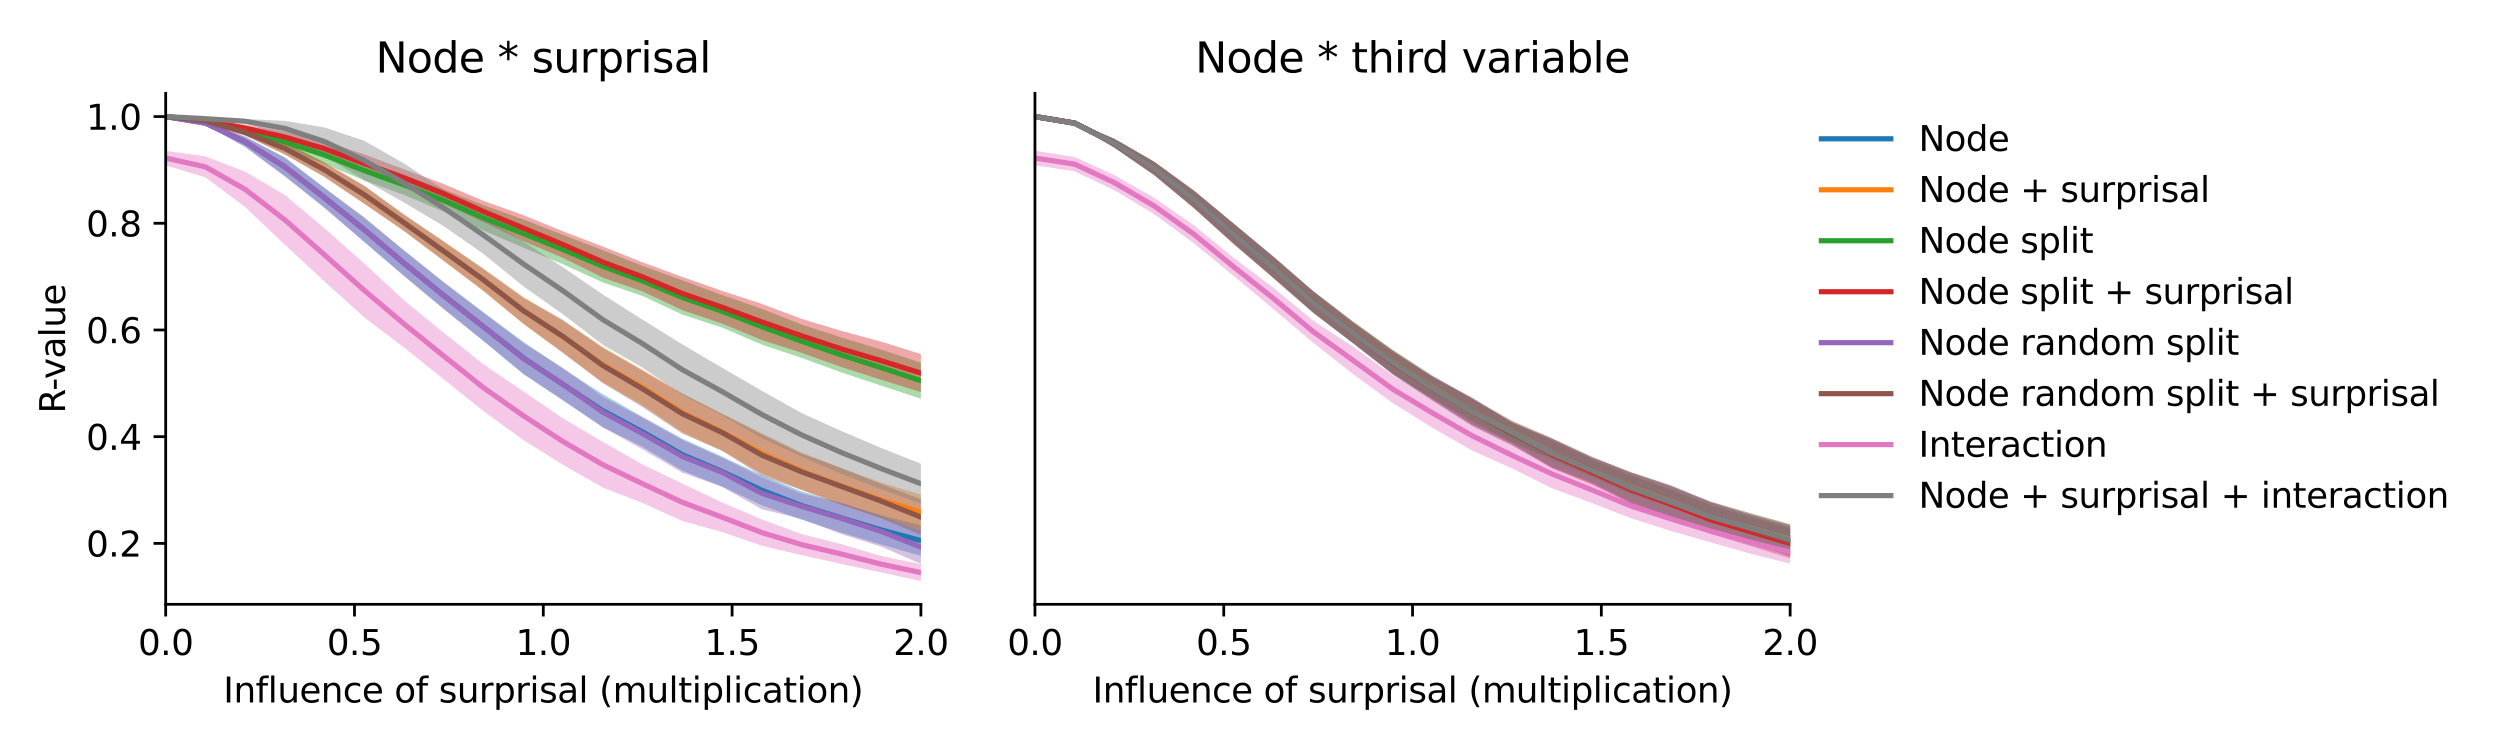 <?xml version="1.0" encoding="utf-8" standalone="no"?>
<!DOCTYPE svg PUBLIC "-//W3C//DTD SVG 1.1//EN"
  "http://www.w3.org/Graphics/SVG/1.1/DTD/svg11.dtd">
<svg xmlns:xlink="http://www.w3.org/1999/xlink" width="720pt" height="216pt" viewBox="0 0 720 216" xmlns="http://www.w3.org/2000/svg" version="1.1">
 <defs>
  <style type="text/css">*{stroke-linejoin: round; stroke-linecap: butt}</style>
 </defs>
 <g id="figure_1">
  <g id="patch_1">
   <path d="M 0 216 
L 720 216 
L 720 0 
L 0 0 
z
" style="fill: #ffffff"/>
  </g>
  <g id="axes_1">
   <g id="patch_2">
    <path d="M 47.72 174.04 
L 265.215 174.04 
L 265.215 26.88 
L 47.72 26.88 
z
" style="fill: #ffffff"/>
   </g>
   <g id="PolyCollection_1">
    <path d="M 47.72 33.569 
L 47.72 33.569 
L 59.167 35.973 
L 70.614 42.306 
L 82.061 50.768 
L 93.508 59.787 
L 104.956 69.673 
L 116.403 79.475 
L 127.85 88.984 
L 139.297 98.299 
L 150.744 107.741 
L 162.191 115.282 
L 173.638 123.049 
L 185.085 128.735 
L 196.532 135.558 
L 207.979 140.125 
L 219.427 145.538 
L 230.874 149.673 
L 242.321 153.393 
L 253.768 156.834 
L 265.215 160.08 
L 265.215 151.313 
L 265.215 151.313 
L 253.768 148.404 
L 242.321 144.952 
L 230.874 141.543 
L 219.427 136.872 
L 207.979 131.525 
L 196.532 126.352 
L 185.085 120.086 
L 173.638 113.573 
L 162.191 106.224 
L 150.744 98.469 
L 139.297 89.985 
L 127.85 81.304 
L 116.403 72.207 
L 104.956 62.711 
L 93.508 54.158 
L 82.061 45.392 
L 70.614 39.387 
L 59.167 34.942 
L 47.72 33.569 
z
" clip-path="url(#pf6e1317366)" style="fill: #1f77b4; fill-opacity: 0.4"/>
   </g>
   <g id="PolyCollection_2">
    <path d="M 47.72 33.569 
L 47.72 33.569 
L 59.167 35.206 
L 70.614 39.058 
L 82.061 44.479 
L 93.508 50.934 
L 104.956 58.682 
L 116.403 66.548 
L 127.85 75.067 
L 139.297 83.929 
L 150.744 93.316 
L 162.191 101.579 
L 173.638 110.209 
L 185.085 116.726 
L 196.532 124.463 
L 207.979 129.788 
L 219.427 136.384 
L 230.874 141.051 
L 242.321 145.162 
L 253.768 148.916 
L 265.215 152.601 
L 265.215 142.465 
L 265.215 142.465 
L 253.768 138.992 
L 242.321 134.789 
L 230.874 130.299 
L 219.427 124.751 
L 207.979 119.066 
L 196.532 113.264 
L 185.085 106.495 
L 173.638 99.906 
L 162.191 92.436 
L 150.744 85.521 
L 139.297 77.395 
L 127.85 69.617 
L 116.403 61.838 
L 104.956 53.554 
L 93.508 46.817 
L 82.061 40.993 
L 70.614 37.169 
L 59.167 34.49 
L 47.72 33.569 
z
" clip-path="url(#pf6e1317366)" style="fill: #ff7f0e; fill-opacity: 0.4"/>
   </g>
   <g id="PolyCollection_3">
    <path d="M 47.72 33.569 
L 47.72 33.569 
L 59.167 35.448 
L 70.614 38.877 
L 82.061 42.818 
L 93.508 47.197 
L 104.956 52.004 
L 116.403 56.145 
L 127.85 61.01 
L 139.297 66.423 
L 150.744 71.343 
L 162.191 76.126 
L 173.638 81.354 
L 185.085 85.256 
L 196.532 90.616 
L 207.979 94.347 
L 219.427 99.257 
L 230.874 103.081 
L 242.321 107.268 
L 253.768 111.064 
L 265.215 114.834 
L 265.215 104.446 
L 265.215 104.446 
L 253.768 100.676 
L 242.321 97.198 
L 230.874 93.478 
L 219.427 88.94 
L 207.979 84.961 
L 196.532 80.739 
L 185.085 76.607 
L 173.638 72.055 
L 162.191 67.662 
L 150.744 63.209 
L 139.297 59.108 
L 127.85 54.553 
L 116.403 50.367 
L 104.956 46.314 
L 93.508 42.182 
L 82.061 38.969 
L 70.614 36.574 
L 59.167 34.706 
L 47.72 33.569 
z
" clip-path="url(#pf6e1317366)" style="fill: #2ca02c; fill-opacity: 0.4"/>
   </g>
   <g id="PolyCollection_4">
    <path d="M 47.72 33.57 
L 47.72 33.57 
L 59.167 35.104 
L 70.614 37.856 
L 82.061 41.145 
L 93.508 45.024 
L 104.956 49.658 
L 116.403 53.683 
L 127.85 58.646 
L 139.297 64.013 
L 150.744 69.463 
L 162.191 74.287 
L 173.638 79.973 
L 185.085 83.948 
L 196.532 89.347 
L 207.979 93.204 
L 219.427 97.926 
L 230.874 101.619 
L 242.321 105.71 
L 253.768 109.379 
L 265.215 112.943 
L 265.215 101.962 
L 265.215 101.962 
L 253.768 98.397 
L 242.321 95.303 
L 230.874 91.844 
L 219.427 87.524 
L 207.979 83.787 
L 196.532 79.75 
L 185.085 75.573 
L 173.638 71.007 
L 162.191 66.643 
L 150.744 61.957 
L 139.297 57.883 
L 127.85 53.017 
L 116.403 48.798 
L 104.956 44.483 
L 93.508 40.642 
L 82.061 37.846 
L 70.614 35.933 
L 59.167 34.451 
L 47.72 33.57 
z
" clip-path="url(#pf6e1317366)" style="fill: #d62728; fill-opacity: 0.4"/>
   </g>
   <g id="PolyCollection_5">
    <path d="M 47.72 33.569 
L 47.72 33.569 
L 59.167 35.97 
L 70.614 42.304 
L 82.061 50.778 
L 93.508 59.965 
L 104.956 69.765 
L 116.403 79.532 
L 127.85 89.095 
L 139.297 98.172 
L 150.744 107.676 
L 162.191 115.376 
L 173.638 123.087 
L 185.085 129.419 
L 196.532 136.144 
L 207.979 140.231 
L 219.427 146.663 
L 230.874 149.469 
L 242.321 153.82 
L 253.768 157.427 
L 265.215 162.403 
L 265.215 152.758 
L 265.215 152.758 
L 253.768 148.673 
L 242.321 144.773 
L 230.874 142.208 
L 219.427 137.525 
L 207.979 131.835 
L 196.532 126.76 
L 185.085 120.373 
L 173.638 114.371 
L 162.191 105.972 
L 150.744 98.84 
L 139.297 90.13 
L 127.85 81.36 
L 116.403 72.119 
L 104.956 62.688 
L 93.508 54.202 
L 82.061 45.412 
L 70.614 39.384 
L 59.167 34.958 
L 47.72 33.569 
z
" clip-path="url(#pf6e1317366)" style="fill: #9467bd; fill-opacity: 0.4"/>
   </g>
   <g id="PolyCollection_6">
    <path d="M 47.72 33.57 
L 47.72 33.57 
L 59.167 35.21 
L 70.614 39.078 
L 82.061 44.507 
L 93.508 51.039 
L 104.956 58.71 
L 116.403 66.561 
L 127.85 75.243 
L 139.297 83.778 
L 150.744 93.226 
L 162.191 101.716 
L 173.638 110.353 
L 185.085 117.264 
L 196.532 124.878 
L 207.979 129.866 
L 219.427 137.049 
L 230.874 141.142 
L 242.321 145.392 
L 253.768 149.245 
L 265.215 154.106 
L 265.215 143.776 
L 265.215 143.776 
L 253.768 139.401 
L 242.321 134.812 
L 230.874 130.66 
L 219.427 125.117 
L 207.979 119.302 
L 196.532 113.479 
L 185.085 106.753 
L 173.638 100.219 
L 162.191 92.182 
L 150.744 85.785 
L 139.297 77.527 
L 127.85 69.571 
L 116.403 61.828 
L 104.956 53.531 
L 93.508 46.875 
L 82.061 41.017 
L 70.614 37.188 
L 59.167 34.489 
L 47.72 33.57 
z
" clip-path="url(#pf6e1317366)" style="fill: #8c564b; fill-opacity: 0.4"/>
   </g>
   <g id="PolyCollection_7">
    <path d="M 47.72 43.441 
L 47.72 47.605 
L 59.167 51.084 
L 70.614 59.637 
L 82.061 70.503 
L 93.508 81.106 
L 104.956 91.453 
L 116.403 100.138 
L 127.85 109.267 
L 139.297 118.441 
L 150.744 126.747 
L 162.191 133.883 
L 173.638 140.432 
L 185.085 144.87 
L 196.532 150.062 
L 207.979 153.221 
L 219.427 157.192 
L 230.874 159.882 
L 242.321 162.43 
L 253.768 164.836 
L 265.215 167.351 
L 265.215 162.488 
L 265.215 162.488 
L 253.768 160.134 
L 242.321 156.725 
L 230.874 153.835 
L 219.427 149.605 
L 207.979 144.712 
L 196.532 139.299 
L 185.085 133.79 
L 173.638 127.275 
L 162.191 120.529 
L 150.744 112.734 
L 139.297 104.97 
L 127.85 95.877 
L 116.403 86.539 
L 104.956 75.922 
L 93.508 65.81 
L 82.061 56.169 
L 70.614 49.46 
L 59.167 45.048 
L 47.72 43.441 
z
" clip-path="url(#pf6e1317366)" style="fill: #e377c2; fill-opacity: 0.4"/>
   </g>
   <g id="PolyCollection_8">
    <path d="M 47.72 33.569 
L 47.72 33.569 
L 59.167 34.247 
L 70.614 35.56 
L 82.061 39.155 
L 93.508 44.85 
L 104.956 51.927 
L 116.403 58.34 
L 127.85 65.179 
L 139.297 73.163 
L 150.744 82.481 
L 162.191 90.565 
L 173.638 99.318 
L 185.085 105.889 
L 196.532 113.803 
L 207.979 119.647 
L 219.427 126.216 
L 230.874 131.55 
L 242.321 136.52 
L 253.768 140.895 
L 265.215 145.049 
L 265.215 133.55 
L 265.215 133.55 
L 253.768 129.024 
L 242.321 124.147 
L 230.874 118.974 
L 219.427 112.562 
L 207.979 105.937 
L 196.532 99.191 
L 185.085 92.099 
L 173.638 84.851 
L 162.191 77.023 
L 150.744 69.565 
L 139.297 62.348 
L 127.85 54.649 
L 116.403 47.118 
L 104.956 40.568 
L 93.508 36.73 
L 82.061 34.813 
L 70.614 34.28 
L 59.167 34.127 
L 47.72 33.569 
z
" clip-path="url(#pf6e1317366)" style="fill: #7f7f7f; fill-opacity: 0.4"/>
   </g>
   <g id="matplotlib.axis_1">
    <g id="xtick_1">
     <g id="line2d_1">
      <defs>
       <path id="m2994126d33" d="M 0 0 
L 0 3.5 
" style="stroke: #000000; stroke-width: 0.8"/>
      </defs>
      <g>
       <use xlink:href="#m2994126d33" x="47.72" y="174.04" style="stroke: #000000; stroke-width: 0.8"/>
      </g>
     </g>
     <g id="text_1">
      <!-- 0.0 -->
      <g transform="translate(39.768 188.638)scale(0.1 -0.1)">
       <defs>
        <path id="DejaVuSans-30" d="M 2034 4250 
Q 1547 4250 1301 3770 
Q 1056 3291 1056 2328 
Q 1056 1369 1301 889 
Q 1547 409 2034 409 
Q 2525 409 2770 889 
Q 3016 1369 3016 2328 
Q 3016 3291 2770 3770 
Q 2525 4250 2034 4250 
z
M 2034 4750 
Q 2819 4750 3233 4129 
Q 3647 3509 3647 2328 
Q 3647 1150 3233 529 
Q 2819 -91 2034 -91 
Q 1250 -91 836 529 
Q 422 1150 422 2328 
Q 422 3509 836 4129 
Q 1250 4750 2034 4750 
z
" transform="scale(0.016)"/>
        <path id="DejaVuSans-2e" d="M 684 794 
L 1344 794 
L 1344 0 
L 684 0 
L 684 794 
z
" transform="scale(0.016)"/>
       </defs>
       <use xlink:href="#DejaVuSans-30"/>
       <use xlink:href="#DejaVuSans-2e" x="63.623"/>
       <use xlink:href="#DejaVuSans-30" x="95.41"/>
      </g>
     </g>
    </g>
    <g id="xtick_2">
     <g id="line2d_2">
      <g>
       <use xlink:href="#m2994126d33" x="102.094" y="174.04" style="stroke: #000000; stroke-width: 0.8"/>
      </g>
     </g>
     <g id="text_2">
      <!-- 0.5 -->
      <g transform="translate(94.142 188.638)scale(0.1 -0.1)">
       <defs>
        <path id="DejaVuSans-35" d="M 691 4666 
L 3169 4666 
L 3169 4134 
L 1269 4134 
L 1269 2991 
Q 1406 3038 1543 3061 
Q 1681 3084 1819 3084 
Q 2600 3084 3056 2656 
Q 3513 2228 3513 1497 
Q 3513 744 3044 326 
Q 2575 -91 1722 -91 
Q 1428 -91 1123 -41 
Q 819 9 494 109 
L 494 744 
Q 775 591 1075 516 
Q 1375 441 1709 441 
Q 2250 441 2565 725 
Q 2881 1009 2881 1497 
Q 2881 1984 2565 2268 
Q 2250 2553 1709 2553 
Q 1456 2553 1204 2497 
Q 953 2441 691 2322 
L 691 4666 
z
" transform="scale(0.016)"/>
       </defs>
       <use xlink:href="#DejaVuSans-30"/>
       <use xlink:href="#DejaVuSans-2e" x="63.623"/>
       <use xlink:href="#DejaVuSans-35" x="95.41"/>
      </g>
     </g>
    </g>
    <g id="xtick_3">
     <g id="line2d_3">
      <g>
       <use xlink:href="#m2994126d33" x="156.468" y="174.04" style="stroke: #000000; stroke-width: 0.8"/>
      </g>
     </g>
     <g id="text_3">
      <!-- 1.0 -->
      <g transform="translate(148.516 188.638)scale(0.1 -0.1)">
       <defs>
        <path id="DejaVuSans-31" d="M 794 531 
L 1825 531 
L 1825 4091 
L 703 3866 
L 703 4441 
L 1819 4666 
L 2450 4666 
L 2450 531 
L 3481 531 
L 3481 0 
L 794 0 
L 794 531 
z
" transform="scale(0.016)"/>
       </defs>
       <use xlink:href="#DejaVuSans-31"/>
       <use xlink:href="#DejaVuSans-2e" x="63.623"/>
       <use xlink:href="#DejaVuSans-30" x="95.41"/>
      </g>
     </g>
    </g>
    <g id="xtick_4">
     <g id="line2d_4">
      <g>
       <use xlink:href="#m2994126d33" x="210.841" y="174.04" style="stroke: #000000; stroke-width: 0.8"/>
      </g>
     </g>
     <g id="text_4">
      <!-- 1.5 -->
      <g transform="translate(202.89 188.638)scale(0.1 -0.1)">
       <use xlink:href="#DejaVuSans-31"/>
       <use xlink:href="#DejaVuSans-2e" x="63.623"/>
       <use xlink:href="#DejaVuSans-35" x="95.41"/>
      </g>
     </g>
    </g>
    <g id="xtick_5">
     <g id="line2d_5">
      <g>
       <use xlink:href="#m2994126d33" x="265.215" y="174.04" style="stroke: #000000; stroke-width: 0.8"/>
      </g>
     </g>
     <g id="text_5">
      <!-- 2.0 -->
      <g transform="translate(257.263 188.638)scale(0.1 -0.1)">
       <defs>
        <path id="DejaVuSans-32" d="M 1228 531 
L 3431 531 
L 3431 0 
L 469 0 
L 469 531 
Q 828 903 1448 1529 
Q 2069 2156 2228 2338 
Q 2531 2678 2651 2914 
Q 2772 3150 2772 3378 
Q 2772 3750 2511 3984 
Q 2250 4219 1831 4219 
Q 1534 4219 1204 4116 
Q 875 4013 500 3803 
L 500 4441 
Q 881 4594 1212 4672 
Q 1544 4750 1819 4750 
Q 2544 4750 2975 4387 
Q 3406 4025 3406 3419 
Q 3406 3131 3298 2873 
Q 3191 2616 2906 2266 
Q 2828 2175 2409 1742 
Q 1991 1309 1228 531 
z
" transform="scale(0.016)"/>
       </defs>
       <use xlink:href="#DejaVuSans-32"/>
       <use xlink:href="#DejaVuSans-2e" x="63.623"/>
       <use xlink:href="#DejaVuSans-30" x="95.41"/>
      </g>
     </g>
    </g>
    <g id="text_6">
     <!-- Influence of surprisal (multiplication) -->
     <g transform="translate(64.321 202.317)scale(0.1 -0.1)">
      <defs>
       <path id="DejaVuSans-49" d="M 628 4666 
L 1259 4666 
L 1259 0 
L 628 0 
L 628 4666 
z
" transform="scale(0.016)"/>
       <path id="DejaVuSans-6e" d="M 3513 2113 
L 3513 0 
L 2938 0 
L 2938 2094 
Q 2938 2591 2744 2837 
Q 2550 3084 2163 3084 
Q 1697 3084 1428 2787 
Q 1159 2491 1159 1978 
L 1159 0 
L 581 0 
L 581 3500 
L 1159 3500 
L 1159 2956 
Q 1366 3272 1645 3428 
Q 1925 3584 2291 3584 
Q 2894 3584 3203 3211 
Q 3513 2838 3513 2113 
z
" transform="scale(0.016)"/>
       <path id="DejaVuSans-66" d="M 2375 4863 
L 2375 4384 
L 1825 4384 
Q 1516 4384 1395 4259 
Q 1275 4134 1275 3809 
L 1275 3500 
L 2222 3500 
L 2222 3053 
L 1275 3053 
L 1275 0 
L 697 0 
L 697 3053 
L 147 3053 
L 147 3500 
L 697 3500 
L 697 3744 
Q 697 4328 969 4595 
Q 1241 4863 1831 4863 
L 2375 4863 
z
" transform="scale(0.016)"/>
       <path id="DejaVuSans-6c" d="M 603 4863 
L 1178 4863 
L 1178 0 
L 603 0 
L 603 4863 
z
" transform="scale(0.016)"/>
       <path id="DejaVuSans-75" d="M 544 1381 
L 544 3500 
L 1119 3500 
L 1119 1403 
Q 1119 906 1312 657 
Q 1506 409 1894 409 
Q 2359 409 2629 706 
Q 2900 1003 2900 1516 
L 2900 3500 
L 3475 3500 
L 3475 0 
L 2900 0 
L 2900 538 
Q 2691 219 2414 64 
Q 2138 -91 1772 -91 
Q 1169 -91 856 284 
Q 544 659 544 1381 
z
M 1991 3584 
L 1991 3584 
z
" transform="scale(0.016)"/>
       <path id="DejaVuSans-65" d="M 3597 1894 
L 3597 1613 
L 953 1613 
Q 991 1019 1311 708 
Q 1631 397 2203 397 
Q 2534 397 2845 478 
Q 3156 559 3463 722 
L 3463 178 
Q 3153 47 2828 -22 
Q 2503 -91 2169 -91 
Q 1331 -91 842 396 
Q 353 884 353 1716 
Q 353 2575 817 3079 
Q 1281 3584 2069 3584 
Q 2775 3584 3186 3129 
Q 3597 2675 3597 1894 
z
M 3022 2063 
Q 3016 2534 2758 2815 
Q 2500 3097 2075 3097 
Q 1594 3097 1305 2825 
Q 1016 2553 972 2059 
L 3022 2063 
z
" transform="scale(0.016)"/>
       <path id="DejaVuSans-63" d="M 3122 3366 
L 3122 2828 
Q 2878 2963 2633 3030 
Q 2388 3097 2138 3097 
Q 1578 3097 1268 2742 
Q 959 2388 959 1747 
Q 959 1106 1268 751 
Q 1578 397 2138 397 
Q 2388 397 2633 464 
Q 2878 531 3122 666 
L 3122 134 
Q 2881 22 2623 -34 
Q 2366 -91 2075 -91 
Q 1284 -91 818 406 
Q 353 903 353 1747 
Q 353 2603 823 3093 
Q 1294 3584 2113 3584 
Q 2378 3584 2631 3529 
Q 2884 3475 3122 3366 
z
" transform="scale(0.016)"/>
       <path id="DejaVuSans-20" transform="scale(0.016)"/>
       <path id="DejaVuSans-6f" d="M 1959 3097 
Q 1497 3097 1228 2736 
Q 959 2375 959 1747 
Q 959 1119 1226 758 
Q 1494 397 1959 397 
Q 2419 397 2687 759 
Q 2956 1122 2956 1747 
Q 2956 2369 2687 2733 
Q 2419 3097 1959 3097 
z
M 1959 3584 
Q 2709 3584 3137 3096 
Q 3566 2609 3566 1747 
Q 3566 888 3137 398 
Q 2709 -91 1959 -91 
Q 1206 -91 779 398 
Q 353 888 353 1747 
Q 353 2609 779 3096 
Q 1206 3584 1959 3584 
z
" transform="scale(0.016)"/>
       <path id="DejaVuSans-73" d="M 2834 3397 
L 2834 2853 
Q 2591 2978 2328 3040 
Q 2066 3103 1784 3103 
Q 1356 3103 1142 2972 
Q 928 2841 928 2578 
Q 928 2378 1081 2264 
Q 1234 2150 1697 2047 
L 1894 2003 
Q 2506 1872 2764 1633 
Q 3022 1394 3022 966 
Q 3022 478 2636 193 
Q 2250 -91 1575 -91 
Q 1294 -91 989 -36 
Q 684 19 347 128 
L 347 722 
Q 666 556 975 473 
Q 1284 391 1588 391 
Q 1994 391 2212 530 
Q 2431 669 2431 922 
Q 2431 1156 2273 1281 
Q 2116 1406 1581 1522 
L 1381 1569 
Q 847 1681 609 1914 
Q 372 2147 372 2553 
Q 372 3047 722 3315 
Q 1072 3584 1716 3584 
Q 2034 3584 2315 3537 
Q 2597 3491 2834 3397 
z
" transform="scale(0.016)"/>
       <path id="DejaVuSans-72" d="M 2631 2963 
Q 2534 3019 2420 3045 
Q 2306 3072 2169 3072 
Q 1681 3072 1420 2755 
Q 1159 2438 1159 1844 
L 1159 0 
L 581 0 
L 581 3500 
L 1159 3500 
L 1159 2956 
Q 1341 3275 1631 3429 
Q 1922 3584 2338 3584 
Q 2397 3584 2469 3576 
Q 2541 3569 2628 3553 
L 2631 2963 
z
" transform="scale(0.016)"/>
       <path id="DejaVuSans-70" d="M 1159 525 
L 1159 -1331 
L 581 -1331 
L 581 3500 
L 1159 3500 
L 1159 2969 
Q 1341 3281 1617 3432 
Q 1894 3584 2278 3584 
Q 2916 3584 3314 3078 
Q 3713 2572 3713 1747 
Q 3713 922 3314 415 
Q 2916 -91 2278 -91 
Q 1894 -91 1617 61 
Q 1341 213 1159 525 
z
M 3116 1747 
Q 3116 2381 2855 2742 
Q 2594 3103 2138 3103 
Q 1681 3103 1420 2742 
Q 1159 2381 1159 1747 
Q 1159 1113 1420 752 
Q 1681 391 2138 391 
Q 2594 391 2855 752 
Q 3116 1113 3116 1747 
z
" transform="scale(0.016)"/>
       <path id="DejaVuSans-69" d="M 603 3500 
L 1178 3500 
L 1178 0 
L 603 0 
L 603 3500 
z
M 603 4863 
L 1178 4863 
L 1178 4134 
L 603 4134 
L 603 4863 
z
" transform="scale(0.016)"/>
       <path id="DejaVuSans-61" d="M 2194 1759 
Q 1497 1759 1228 1600 
Q 959 1441 959 1056 
Q 959 750 1161 570 
Q 1363 391 1709 391 
Q 2188 391 2477 730 
Q 2766 1069 2766 1631 
L 2766 1759 
L 2194 1759 
z
M 3341 1997 
L 3341 0 
L 2766 0 
L 2766 531 
Q 2569 213 2275 61 
Q 1981 -91 1556 -91 
Q 1019 -91 701 211 
Q 384 513 384 1019 
Q 384 1609 779 1909 
Q 1175 2209 1959 2209 
L 2766 2209 
L 2766 2266 
Q 2766 2663 2505 2880 
Q 2244 3097 1772 3097 
Q 1472 3097 1187 3025 
Q 903 2953 641 2809 
L 641 3341 
Q 956 3463 1253 3523 
Q 1550 3584 1831 3584 
Q 2591 3584 2966 3190 
Q 3341 2797 3341 1997 
z
" transform="scale(0.016)"/>
       <path id="DejaVuSans-28" d="M 1984 4856 
Q 1566 4138 1362 3434 
Q 1159 2731 1159 2009 
Q 1159 1288 1364 580 
Q 1569 -128 1984 -844 
L 1484 -844 
Q 1016 -109 783 600 
Q 550 1309 550 2009 
Q 550 2706 781 3412 
Q 1013 4119 1484 4856 
L 1984 4856 
z
" transform="scale(0.016)"/>
       <path id="DejaVuSans-6d" d="M 3328 2828 
Q 3544 3216 3844 3400 
Q 4144 3584 4550 3584 
Q 5097 3584 5394 3201 
Q 5691 2819 5691 2113 
L 5691 0 
L 5113 0 
L 5113 2094 
Q 5113 2597 4934 2840 
Q 4756 3084 4391 3084 
Q 3944 3084 3684 2787 
Q 3425 2491 3425 1978 
L 3425 0 
L 2847 0 
L 2847 2094 
Q 2847 2600 2669 2842 
Q 2491 3084 2119 3084 
Q 1678 3084 1418 2786 
Q 1159 2488 1159 1978 
L 1159 0 
L 581 0 
L 581 3500 
L 1159 3500 
L 1159 2956 
Q 1356 3278 1631 3431 
Q 1906 3584 2284 3584 
Q 2666 3584 2933 3390 
Q 3200 3197 3328 2828 
z
" transform="scale(0.016)"/>
       <path id="DejaVuSans-74" d="M 1172 4494 
L 1172 3500 
L 2356 3500 
L 2356 3053 
L 1172 3053 
L 1172 1153 
Q 1172 725 1289 603 
Q 1406 481 1766 481 
L 2356 481 
L 2356 0 
L 1766 0 
Q 1100 0 847 248 
Q 594 497 594 1153 
L 594 3053 
L 172 3053 
L 172 3500 
L 594 3500 
L 594 4494 
L 1172 4494 
z
" transform="scale(0.016)"/>
       <path id="DejaVuSans-29" d="M 513 4856 
L 1013 4856 
Q 1481 4119 1714 3412 
Q 1947 2706 1947 2009 
Q 1947 1309 1714 600 
Q 1481 -109 1013 -844 
L 513 -844 
Q 928 -128 1133 580 
Q 1338 1288 1338 2009 
Q 1338 2731 1133 3434 
Q 928 4138 513 4856 
z
" transform="scale(0.016)"/>
      </defs>
      <use xlink:href="#DejaVuSans-49"/>
      <use xlink:href="#DejaVuSans-6e" x="29.492"/>
      <use xlink:href="#DejaVuSans-66" x="92.871"/>
      <use xlink:href="#DejaVuSans-6c" x="128.076"/>
      <use xlink:href="#DejaVuSans-75" x="155.859"/>
      <use xlink:href="#DejaVuSans-65" x="219.238"/>
      <use xlink:href="#DejaVuSans-6e" x="280.762"/>
      <use xlink:href="#DejaVuSans-63" x="344.141"/>
      <use xlink:href="#DejaVuSans-65" x="399.121"/>
      <use xlink:href="#DejaVuSans-20" x="460.645"/>
      <use xlink:href="#DejaVuSans-6f" x="492.432"/>
      <use xlink:href="#DejaVuSans-66" x="553.613"/>
      <use xlink:href="#DejaVuSans-20" x="588.818"/>
      <use xlink:href="#DejaVuSans-73" x="620.605"/>
      <use xlink:href="#DejaVuSans-75" x="672.705"/>
      <use xlink:href="#DejaVuSans-72" x="736.084"/>
      <use xlink:href="#DejaVuSans-70" x="777.197"/>
      <use xlink:href="#DejaVuSans-72" x="840.674"/>
      <use xlink:href="#DejaVuSans-69" x="881.787"/>
      <use xlink:href="#DejaVuSans-73" x="909.57"/>
      <use xlink:href="#DejaVuSans-61" x="961.67"/>
      <use xlink:href="#DejaVuSans-6c" x="1022.949"/>
      <use xlink:href="#DejaVuSans-20" x="1050.732"/>
      <use xlink:href="#DejaVuSans-28" x="1082.52"/>
      <use xlink:href="#DejaVuSans-6d" x="1121.533"/>
      <use xlink:href="#DejaVuSans-75" x="1218.945"/>
      <use xlink:href="#DejaVuSans-6c" x="1282.324"/>
      <use xlink:href="#DejaVuSans-74" x="1310.107"/>
      <use xlink:href="#DejaVuSans-69" x="1349.316"/>
      <use xlink:href="#DejaVuSans-70" x="1377.1"/>
      <use xlink:href="#DejaVuSans-6c" x="1440.576"/>
      <use xlink:href="#DejaVuSans-69" x="1468.359"/>
      <use xlink:href="#DejaVuSans-63" x="1496.143"/>
      <use xlink:href="#DejaVuSans-61" x="1551.123"/>
      <use xlink:href="#DejaVuSans-74" x="1612.402"/>
      <use xlink:href="#DejaVuSans-69" x="1651.611"/>
      <use xlink:href="#DejaVuSans-6f" x="1679.395"/>
      <use xlink:href="#DejaVuSans-6e" x="1740.576"/>
      <use xlink:href="#DejaVuSans-29" x="1803.955"/>
     </g>
    </g>
   </g>
   <g id="matplotlib.axis_2">
    <g id="ytick_1">
     <g id="line2d_6">
      <defs>
       <path id="mdac9085d10" d="M 0 0 
L -3.5 0 
" style="stroke: #000000; stroke-width: 0.8"/>
      </defs>
      <g>
       <use xlink:href="#mdac9085d10" x="47.72" y="156.494" style="stroke: #000000; stroke-width: 0.8"/>
      </g>
     </g>
     <g id="text_7">
      <!-- 0.2 -->
      <g transform="translate(24.817 160.294)scale(0.1 -0.1)">
       <use xlink:href="#DejaVuSans-30"/>
       <use xlink:href="#DejaVuSans-2e" x="63.623"/>
       <use xlink:href="#DejaVuSans-32" x="95.41"/>
      </g>
     </g>
    </g>
    <g id="ytick_2">
     <g id="line2d_7">
      <g>
       <use xlink:href="#mdac9085d10" x="47.72" y="125.763" style="stroke: #000000; stroke-width: 0.8"/>
      </g>
     </g>
     <g id="text_8">
      <!-- 0.4 -->
      <g transform="translate(24.817 129.562)scale(0.1 -0.1)">
       <defs>
        <path id="DejaVuSans-34" d="M 2419 4116 
L 825 1625 
L 2419 1625 
L 2419 4116 
z
M 2253 4666 
L 3047 4666 
L 3047 1625 
L 3713 1625 
L 3713 1100 
L 3047 1100 
L 3047 0 
L 2419 0 
L 2419 1100 
L 313 1100 
L 313 1709 
L 2253 4666 
z
" transform="scale(0.016)"/>
       </defs>
       <use xlink:href="#DejaVuSans-30"/>
       <use xlink:href="#DejaVuSans-2e" x="63.623"/>
       <use xlink:href="#DejaVuSans-34" x="95.41"/>
      </g>
     </g>
    </g>
    <g id="ytick_3">
     <g id="line2d_8">
      <g>
       <use xlink:href="#mdac9085d10" x="47.72" y="95.032" style="stroke: #000000; stroke-width: 0.8"/>
      </g>
     </g>
     <g id="text_9">
      <!-- 0.6 -->
      <g transform="translate(24.817 98.831)scale(0.1 -0.1)">
       <defs>
        <path id="DejaVuSans-36" d="M 2113 2584 
Q 1688 2584 1439 2293 
Q 1191 2003 1191 1497 
Q 1191 994 1439 701 
Q 1688 409 2113 409 
Q 2538 409 2786 701 
Q 3034 994 3034 1497 
Q 3034 2003 2786 2293 
Q 2538 2584 2113 2584 
z
M 3366 4563 
L 3366 3988 
Q 3128 4100 2886 4159 
Q 2644 4219 2406 4219 
Q 1781 4219 1451 3797 
Q 1122 3375 1075 2522 
Q 1259 2794 1537 2939 
Q 1816 3084 2150 3084 
Q 2853 3084 3261 2657 
Q 3669 2231 3669 1497 
Q 3669 778 3244 343 
Q 2819 -91 2113 -91 
Q 1303 -91 875 529 
Q 447 1150 447 2328 
Q 447 3434 972 4092 
Q 1497 4750 2381 4750 
Q 2619 4750 2861 4703 
Q 3103 4656 3366 4563 
z
" transform="scale(0.016)"/>
       </defs>
       <use xlink:href="#DejaVuSans-30"/>
       <use xlink:href="#DejaVuSans-2e" x="63.623"/>
       <use xlink:href="#DejaVuSans-36" x="95.41"/>
      </g>
     </g>
    </g>
    <g id="ytick_4">
     <g id="line2d_9">
      <g>
       <use xlink:href="#mdac9085d10" x="47.72" y="64.3" style="stroke: #000000; stroke-width: 0.8"/>
      </g>
     </g>
     <g id="text_10">
      <!-- 0.8 -->
      <g transform="translate(24.817 68.1)scale(0.1 -0.1)">
       <defs>
        <path id="DejaVuSans-38" d="M 2034 2216 
Q 1584 2216 1326 1975 
Q 1069 1734 1069 1313 
Q 1069 891 1326 650 
Q 1584 409 2034 409 
Q 2484 409 2743 651 
Q 3003 894 3003 1313 
Q 3003 1734 2745 1975 
Q 2488 2216 2034 2216 
z
M 1403 2484 
Q 997 2584 770 2862 
Q 544 3141 544 3541 
Q 544 4100 942 4425 
Q 1341 4750 2034 4750 
Q 2731 4750 3128 4425 
Q 3525 4100 3525 3541 
Q 3525 3141 3298 2862 
Q 3072 2584 2669 2484 
Q 3125 2378 3379 2068 
Q 3634 1759 3634 1313 
Q 3634 634 3220 271 
Q 2806 -91 2034 -91 
Q 1263 -91 848 271 
Q 434 634 434 1313 
Q 434 1759 690 2068 
Q 947 2378 1403 2484 
z
M 1172 3481 
Q 1172 3119 1398 2916 
Q 1625 2713 2034 2713 
Q 2441 2713 2670 2916 
Q 2900 3119 2900 3481 
Q 2900 3844 2670 4047 
Q 2441 4250 2034 4250 
Q 1625 4250 1398 4047 
Q 1172 3844 1172 3481 
z
" transform="scale(0.016)"/>
       </defs>
       <use xlink:href="#DejaVuSans-30"/>
       <use xlink:href="#DejaVuSans-2e" x="63.623"/>
       <use xlink:href="#DejaVuSans-38" x="95.41"/>
      </g>
     </g>
    </g>
    <g id="ytick_5">
     <g id="line2d_10">
      <g>
       <use xlink:href="#mdac9085d10" x="47.72" y="33.569" style="stroke: #000000; stroke-width: 0.8"/>
      </g>
     </g>
     <g id="text_11">
      <!-- 1.0 -->
      <g transform="translate(24.817 37.368)scale(0.1 -0.1)">
       <use xlink:href="#DejaVuSans-31"/>
       <use xlink:href="#DejaVuSans-2e" x="63.623"/>
       <use xlink:href="#DejaVuSans-30" x="95.41"/>
      </g>
     </g>
    </g>
    <g id="text_12">
     <!-- R-value -->
     <g transform="translate(18.737 119.065)rotate(-90)scale(0.1 -0.1)">
      <defs>
       <path id="DejaVuSans-52" d="M 2841 2188 
Q 3044 2119 3236 1894 
Q 3428 1669 3622 1275 
L 4263 0 
L 3584 0 
L 2988 1197 
Q 2756 1666 2539 1819 
Q 2322 1972 1947 1972 
L 1259 1972 
L 1259 0 
L 628 0 
L 628 4666 
L 2053 4666 
Q 2853 4666 3247 4331 
Q 3641 3997 3641 3322 
Q 3641 2881 3436 2590 
Q 3231 2300 2841 2188 
z
M 1259 4147 
L 1259 2491 
L 2053 2491 
Q 2509 2491 2742 2702 
Q 2975 2913 2975 3322 
Q 2975 3731 2742 3939 
Q 2509 4147 2053 4147 
L 1259 4147 
z
" transform="scale(0.016)"/>
       <path id="DejaVuSans-2d" d="M 313 2009 
L 1997 2009 
L 1997 1497 
L 313 1497 
L 313 2009 
z
" transform="scale(0.016)"/>
       <path id="DejaVuSans-76" d="M 191 3500 
L 800 3500 
L 1894 563 
L 2988 3500 
L 3597 3500 
L 2284 0 
L 1503 0 
L 191 3500 
z
" transform="scale(0.016)"/>
      </defs>
      <use xlink:href="#DejaVuSans-52"/>
      <use xlink:href="#DejaVuSans-2d" x="65.482"/>
      <use xlink:href="#DejaVuSans-76" x="98.941"/>
      <use xlink:href="#DejaVuSans-61" x="158.121"/>
      <use xlink:href="#DejaVuSans-6c" x="219.4"/>
      <use xlink:href="#DejaVuSans-75" x="247.184"/>
      <use xlink:href="#DejaVuSans-65" x="310.562"/>
     </g>
    </g>
   </g>
   <g id="line2d_11">
    <path d="M 47.72 33.569 
L 59.167 35.458 
L 70.614 40.846 
L 82.061 48.08 
L 93.508 56.972 
L 104.956 66.192 
L 116.403 75.841 
L 127.85 85.144 
L 139.297 94.142 
L 150.744 103.105 
L 162.191 110.753 
L 173.638 118.311 
L 185.085 124.411 
L 196.532 130.955 
L 207.979 135.825 
L 219.427 141.205 
L 230.874 145.608 
L 242.321 149.173 
L 253.768 152.619 
L 265.215 155.697 
" clip-path="url(#pf6e1317366)" style="fill: none; stroke: #1f77b4; stroke-width: 1.5; stroke-linecap: square"/>
   </g>
   <g id="line2d_12">
    <path d="M 47.72 33.569 
L 59.167 34.848 
L 70.614 38.114 
L 82.061 42.736 
L 93.508 48.876 
L 104.956 56.118 
L 116.403 64.193 
L 127.85 72.342 
L 139.297 80.662 
L 150.744 89.419 
L 162.191 97.007 
L 173.638 105.057 
L 185.085 111.61 
L 196.532 118.863 
L 207.979 124.427 
L 219.427 130.568 
L 230.874 135.675 
L 242.321 139.976 
L 253.768 143.954 
L 265.215 147.533 
" clip-path="url(#pf6e1317366)" style="fill: none; stroke: #ff7f0e; stroke-width: 1.5; stroke-linecap: square"/>
   </g>
   <g id="line2d_13">
    <path d="M 47.72 33.569 
L 59.167 35.077 
L 70.614 37.726 
L 82.061 40.894 
L 93.508 44.69 
L 104.956 49.159 
L 116.403 53.256 
L 127.85 57.782 
L 139.297 62.766 
L 150.744 67.276 
L 162.191 71.894 
L 173.638 76.705 
L 185.085 80.931 
L 196.532 85.678 
L 207.979 89.654 
L 219.427 94.098 
L 230.874 98.28 
L 242.321 102.233 
L 253.768 105.87 
L 265.215 109.64 
" clip-path="url(#pf6e1317366)" style="fill: none; stroke: #2ca02c; stroke-width: 1.5; stroke-linecap: square"/>
   </g>
   <g id="line2d_14">
    <path d="M 47.72 33.57 
L 59.167 34.777 
L 70.614 36.895 
L 82.061 39.495 
L 93.508 42.833 
L 104.956 47.07 
L 116.403 51.24 
L 127.85 55.831 
L 139.297 60.948 
L 150.744 65.71 
L 162.191 70.465 
L 173.638 75.49 
L 185.085 79.761 
L 196.532 84.548 
L 207.979 88.495 
L 219.427 92.725 
L 230.874 96.731 
L 242.321 100.506 
L 253.768 103.888 
L 265.215 107.452 
" clip-path="url(#pf6e1317366)" style="fill: none; stroke: #d62728; stroke-width: 1.5; stroke-linecap: square"/>
   </g>
   <g id="line2d_15">
    <path d="M 47.72 33.569 
L 59.167 35.464 
L 70.614 40.844 
L 82.061 48.095 
L 93.508 57.083 
L 104.956 66.226 
L 116.403 75.825 
L 127.85 85.227 
L 139.297 94.151 
L 150.744 103.258 
L 162.191 110.674 
L 173.638 118.729 
L 185.085 124.896 
L 196.532 131.452 
L 207.979 136.033 
L 219.427 142.094 
L 230.874 145.838 
L 242.321 149.296 
L 253.768 153.05 
L 265.215 157.58 
" clip-path="url(#pf6e1317366)" style="fill: none; stroke: #9467bd; stroke-width: 1.5; stroke-linecap: square"/>
   </g>
   <g id="line2d_16">
    <path d="M 47.72 33.57 
L 59.167 34.849 
L 70.614 38.133 
L 82.061 42.762 
L 93.508 48.957 
L 104.956 56.12 
L 116.403 64.194 
L 127.85 72.407 
L 139.297 80.652 
L 150.744 89.506 
L 162.191 96.949 
L 173.638 105.286 
L 185.085 112.009 
L 196.532 119.179 
L 207.979 124.584 
L 219.427 131.083 
L 230.874 135.901 
L 242.321 140.102 
L 253.768 144.323 
L 265.215 148.941 
" clip-path="url(#pf6e1317366)" style="fill: none; stroke: #8c564b; stroke-width: 1.5; stroke-linecap: square"/>
   </g>
   <g id="line2d_17">
    <path d="M 47.72 45.523 
L 59.167 48.066 
L 70.614 54.548 
L 82.061 63.336 
L 93.508 73.458 
L 104.956 83.688 
L 116.403 93.339 
L 127.85 102.572 
L 139.297 111.706 
L 150.744 119.741 
L 162.191 127.206 
L 173.638 133.854 
L 185.085 139.33 
L 196.532 144.68 
L 207.979 148.967 
L 219.427 153.399 
L 230.874 156.859 
L 242.321 159.577 
L 253.768 162.485 
L 265.215 164.919 
" clip-path="url(#pf6e1317366)" style="fill: none; stroke: #e377c2; stroke-width: 1.5; stroke-linecap: square"/>
   </g>
   <g id="line2d_18">
    <path d="M 47.72 33.569 
L 59.167 34.187 
L 70.614 34.92 
L 82.061 36.984 
L 93.508 40.79 
L 104.956 46.247 
L 116.403 52.729 
L 127.85 59.914 
L 139.297 67.756 
L 150.744 76.023 
L 162.191 83.794 
L 173.638 92.084 
L 185.085 98.994 
L 196.532 106.497 
L 207.979 112.792 
L 219.427 119.389 
L 230.874 125.262 
L 242.321 130.334 
L 253.768 134.959 
L 265.215 139.3 
" clip-path="url(#pf6e1317366)" style="fill: none; stroke: #7f7f7f; stroke-width: 1.5; stroke-linecap: square"/>
   </g>
   <g id="patch_3">
    <path d="M 47.72 174.04 
L 47.72 26.88 
" style="fill: none; stroke: #000000; stroke-width: 0.8; stroke-linejoin: miter; stroke-linecap: square"/>
   </g>
   <g id="patch_4">
    <path d="M 47.72 174.04 
L 265.215 174.04 
" style="fill: none; stroke: #000000; stroke-width: 0.8; stroke-linejoin: miter; stroke-linecap: square"/>
   </g>
   <g id="text_13">
    <!-- Node * surprisal -->
    <g transform="translate(108.186 20.88)scale(0.12 -0.12)">
     <defs>
      <path id="DejaVuSans-4e" d="M 628 4666 
L 1478 4666 
L 3547 763 
L 3547 4666 
L 4159 4666 
L 4159 0 
L 3309 0 
L 1241 3903 
L 1241 0 
L 628 0 
L 628 4666 
z
" transform="scale(0.016)"/>
      <path id="DejaVuSans-64" d="M 2906 2969 
L 2906 4863 
L 3481 4863 
L 3481 0 
L 2906 0 
L 2906 525 
Q 2725 213 2448 61 
Q 2172 -91 1784 -91 
Q 1150 -91 751 415 
Q 353 922 353 1747 
Q 353 2572 751 3078 
Q 1150 3584 1784 3584 
Q 2172 3584 2448 3432 
Q 2725 3281 2906 2969 
z
M 947 1747 
Q 947 1113 1208 752 
Q 1469 391 1925 391 
Q 2381 391 2643 752 
Q 2906 1113 2906 1747 
Q 2906 2381 2643 2742 
Q 2381 3103 1925 3103 
Q 1469 3103 1208 2742 
Q 947 2381 947 1747 
z
" transform="scale(0.016)"/>
      <path id="DejaVuSans-2a" d="M 3009 3897 
L 1888 3291 
L 3009 2681 
L 2828 2375 
L 1778 3009 
L 1778 1831 
L 1422 1831 
L 1422 3009 
L 372 2375 
L 191 2681 
L 1313 3291 
L 191 3897 
L 372 4206 
L 1422 3572 
L 1422 4750 
L 1778 4750 
L 1778 3572 
L 2828 4206 
L 3009 3897 
z
" transform="scale(0.016)"/>
     </defs>
     <use xlink:href="#DejaVuSans-4e"/>
     <use xlink:href="#DejaVuSans-6f" x="74.805"/>
     <use xlink:href="#DejaVuSans-64" x="135.986"/>
     <use xlink:href="#DejaVuSans-65" x="199.463"/>
     <use xlink:href="#DejaVuSans-20" x="260.986"/>
     <use xlink:href="#DejaVuSans-2a" x="292.773"/>
     <use xlink:href="#DejaVuSans-20" x="342.773"/>
     <use xlink:href="#DejaVuSans-73" x="374.561"/>
     <use xlink:href="#DejaVuSans-75" x="426.66"/>
     <use xlink:href="#DejaVuSans-72" x="490.039"/>
     <use xlink:href="#DejaVuSans-70" x="531.152"/>
     <use xlink:href="#DejaVuSans-72" x="594.629"/>
     <use xlink:href="#DejaVuSans-69" x="635.742"/>
     <use xlink:href="#DejaVuSans-73" x="663.525"/>
     <use xlink:href="#DejaVuSans-61" x="715.625"/>
     <use xlink:href="#DejaVuSans-6c" x="776.904"/>
    </g>
   </g>
  </g>
  <g id="axes_2">
   <g id="patch_5">
    <path d="M 298.065 174.04 
L 515.56 174.04 
L 515.56 26.88 
L 298.065 26.88 
z
" style="fill: #ffffff"/>
   </g>
   <g id="PolyCollection_9">
    <path d="M 298.065 33.569 
L 298.065 33.569 
L 309.512 35.784 
L 320.959 42.459 
L 332.406 50.352 
L 343.853 59.818 
L 355.301 70.126 
L 366.748 79.954 
L 378.195 89.974 
L 389.642 98.845 
L 401.089 107.685 
L 412.536 115.026 
L 423.983 122.34 
L 435.43 127.613 
L 446.877 134.572 
L 458.324 139.196 
L 469.772 144.565 
L 481.219 148.77 
L 492.666 152.693 
L 504.113 156.086 
L 515.56 159.08 
L 515.56 151.038 
L 515.56 151.038 
L 504.113 147.79 
L 492.666 144.46 
L 481.219 140.049 
L 469.772 136.122 
L 458.324 131.47 
L 446.877 126.138 
L 435.43 121.161 
L 423.983 114.675 
L 412.536 108.154 
L 401.089 100.737 
L 389.642 92.553 
L 378.195 83.805 
L 366.748 73.882 
L 355.301 64.394 
L 343.853 54.874 
L 332.406 46.564 
L 320.959 40.021 
L 309.512 35.145 
L 298.065 33.569 
z
" clip-path="url(#pd03ef55b55)" style="fill: #1f77b4; fill-opacity: 0.4"/>
   </g>
   <g id="PolyCollection_10">
    <path d="M 298.065 33.569 
L 298.065 33.569 
L 309.512 35.786 
L 320.959 42.458 
L 332.406 50.351 
L 343.853 59.799 
L 355.301 70.11 
L 366.748 79.859 
L 378.195 89.878 
L 389.642 98.67 
L 401.089 107.512 
L 412.536 114.865 
L 423.983 122.144 
L 435.43 127.592 
L 446.877 134.474 
L 458.324 139.036 
L 469.772 144.455 
L 481.219 148.726 
L 492.666 152.811 
L 504.113 156.17 
L 515.56 159.372 
L 515.56 151.009 
L 515.56 151.009 
L 504.113 147.852 
L 492.666 144.559 
L 481.219 140.129 
L 469.772 136.201 
L 458.324 131.584 
L 446.877 126.217 
L 435.43 121.236 
L 423.983 114.831 
L 412.536 108.243 
L 401.089 100.849 
L 389.642 92.672 
L 378.195 83.899 
L 366.748 73.983 
L 355.301 64.474 
L 343.853 54.922 
L 332.406 46.599 
L 320.959 40.028 
L 309.512 35.154 
L 298.065 33.569 
z
" clip-path="url(#pd03ef55b55)" style="fill: #ff7f0e; fill-opacity: 0.4"/>
   </g>
   <g id="PolyCollection_11">
    <path d="M 298.065 33.569 
L 298.065 33.569 
L 309.512 35.8 
L 320.959 42.505 
L 332.406 50.393 
L 343.853 59.871 
L 355.301 70.161 
L 366.748 80.022 
L 378.195 89.989 
L 389.642 98.791 
L 401.089 107.544 
L 412.536 114.903 
L 423.983 122.034 
L 435.43 127.505 
L 446.877 134.495 
L 458.324 139.157 
L 469.772 144.716 
L 481.219 149.083 
L 492.666 153.328 
L 504.113 156.732 
L 515.56 160.184 
L 515.56 151.931 
L 515.56 151.931 
L 504.113 148.701 
L 492.666 145.34 
L 481.219 140.957 
L 469.772 136.842 
L 458.324 132.157 
L 446.877 126.705 
L 435.43 121.602 
L 423.983 115.037 
L 412.536 108.515 
L 401.089 100.964 
L 389.642 92.671 
L 378.195 83.836 
L 366.748 73.886 
L 355.301 64.392 
L 343.853 54.91 
L 332.406 46.579 
L 320.959 39.994 
L 309.512 35.144 
L 298.065 33.569 
z
" clip-path="url(#pd03ef55b55)" style="fill: #2ca02c; fill-opacity: 0.4"/>
   </g>
   <g id="PolyCollection_12">
    <path d="M 298.065 33.57 
L 298.065 33.57 
L 309.512 35.801 
L 320.959 42.519 
L 332.406 50.389 
L 343.853 59.899 
L 355.301 70.209 
L 366.748 80.039 
L 378.195 89.961 
L 389.642 98.759 
L 401.089 107.586 
L 412.536 115.032 
L 423.983 122.242 
L 435.43 127.928 
L 446.877 134.906 
L 458.324 139.563 
L 469.772 145.17 
L 481.219 149.449 
L 492.666 153.763 
L 504.113 157.245 
L 515.56 160.815 
L 515.56 152.262 
L 515.56 152.262 
L 504.113 149.025 
L 492.666 145.62 
L 481.219 141.059 
L 469.772 136.954 
L 458.324 132.247 
L 446.877 126.768 
L 435.43 121.639 
L 423.983 115.127 
L 412.536 108.613 
L 401.089 101.086 
L 389.642 92.806 
L 378.195 83.978 
L 366.748 74.04 
L 355.301 64.555 
L 343.853 54.985 
L 332.406 46.65 
L 320.959 40.022 
L 309.512 35.157 
L 298.065 33.57 
z
" clip-path="url(#pd03ef55b55)" style="fill: #d62728; fill-opacity: 0.4"/>
   </g>
   <g id="PolyCollection_13">
    <path d="M 298.065 33.569 
L 298.065 33.569 
L 309.512 35.776 
L 320.959 42.468 
L 332.406 50.338 
L 343.853 59.875 
L 355.301 70.055 
L 366.748 80.037 
L 378.195 90.021 
L 389.642 98.78 
L 401.089 107.912 
L 412.536 115.444 
L 423.983 122.754 
L 435.43 128.244 
L 446.877 134.685 
L 458.324 139.027 
L 469.772 145.061 
L 481.219 149.507 
L 492.666 152.817 
L 504.113 156.121 
L 515.56 160.043 
L 515.56 151.514 
L 515.56 151.514 
L 504.113 148.273 
L 492.666 144.513 
L 481.219 139.769 
L 469.772 136.053 
L 458.324 131.609 
L 446.877 126.279 
L 435.43 121.745 
L 423.983 114.478 
L 412.536 108.448 
L 401.089 101.45 
L 389.642 93.046 
L 378.195 83.921 
L 366.748 74.032 
L 355.301 64.41 
L 343.853 55.052 
L 332.406 46.689 
L 320.959 40.032 
L 309.512 35.148 
L 298.065 33.569 
z
" clip-path="url(#pd03ef55b55)" style="fill: #9467bd; fill-opacity: 0.4"/>
   </g>
   <g id="PolyCollection_14">
    <path d="M 298.065 33.57 
L 298.065 33.57 
L 309.512 35.777 
L 320.959 42.466 
L 332.406 50.338 
L 343.853 59.848 
L 355.301 70.031 
L 366.748 79.944 
L 378.195 89.934 
L 389.642 98.614 
L 401.089 107.732 
L 412.536 115.331 
L 423.983 122.547 
L 435.43 128.269 
L 446.877 134.579 
L 458.324 138.832 
L 469.772 145.056 
L 481.219 149.461 
L 492.666 152.91 
L 504.113 156.138 
L 515.56 160.281 
L 515.56 151.537 
L 515.56 151.537 
L 504.113 148.335 
L 492.666 144.647 
L 481.219 139.845 
L 469.772 136.018 
L 458.324 131.737 
L 446.877 126.367 
L 435.43 121.772 
L 423.983 114.64 
L 412.536 108.517 
L 401.089 101.566 
L 389.642 93.166 
L 378.195 84.032 
L 366.748 74.143 
L 355.301 64.489 
L 343.853 55.107 
L 332.406 46.721 
L 320.959 40.041 
L 309.512 35.158 
L 298.065 33.57 
z
" clip-path="url(#pd03ef55b55)" style="fill: #8c564b; fill-opacity: 0.4"/>
   </g>
   <g id="PolyCollection_15">
    <path d="M 298.065 43.441 
L 298.065 47.605 
L 309.512 49.336 
L 320.959 54.784 
L 332.406 61.675 
L 343.853 70.054 
L 355.301 79.472 
L 366.748 89.014 
L 378.195 98.695 
L 389.642 107.703 
L 401.089 116.05 
L 412.536 123.186 
L 423.983 129.768 
L 435.43 134.866 
L 446.877 140.603 
L 458.324 144.83 
L 469.772 149.26 
L 481.219 152.928 
L 492.666 156.187 
L 504.113 159.474 
L 515.56 162.324 
L 515.56 155.674 
L 515.56 155.674 
L 504.113 152.837 
L 492.666 149.698 
L 481.219 145.955 
L 469.772 142.26 
L 458.324 137.25 
L 446.877 132.307 
L 435.43 127.411 
L 423.983 121.24 
L 412.536 114.697 
L 401.089 108.081 
L 389.642 99.798 
L 378.195 92.341 
L 366.748 82.891 
L 355.301 74.261 
L 343.853 64.886 
L 332.406 56.969 
L 320.959 50.455 
L 309.512 45.218 
L 298.065 43.441 
z
" clip-path="url(#pd03ef55b55)" style="fill: #e377c2; fill-opacity: 0.4"/>
   </g>
   <g id="PolyCollection_16">
    <path d="M 298.065 33.569 
L 298.065 33.569 
L 309.512 35.792 
L 320.959 42.505 
L 332.406 50.429 
L 343.853 59.971 
L 355.301 70.391 
L 366.748 80.142 
L 378.195 90.17 
L 389.642 98.823 
L 401.089 107.631 
L 412.536 114.868 
L 423.983 121.881 
L 435.43 127.332 
L 446.877 134.114 
L 458.324 138.646 
L 469.772 144.269 
L 481.219 148.568 
L 492.666 152.798 
L 504.113 156.076 
L 515.56 159.644 
L 515.56 151.103 
L 515.56 151.103 
L 504.113 148.049 
L 492.666 144.873 
L 481.219 140.521 
L 469.772 136.596 
L 458.324 132.118 
L 446.877 126.838 
L 435.43 121.646 
L 423.983 115.331 
L 412.536 108.642 
L 401.089 101.095 
L 389.642 92.904 
L 378.195 84.044 
L 366.748 74.062 
L 355.301 64.479 
L 343.853 54.925 
L 332.406 46.625 
L 320.959 40.01 
L 309.512 35.165 
L 298.065 33.569 
z
" clip-path="url(#pd03ef55b55)" style="fill: #7f7f7f; fill-opacity: 0.4"/>
   </g>
   <g id="matplotlib.axis_3">
    <g id="xtick_6">
     <g id="line2d_19">
      <g>
       <use xlink:href="#m2994126d33" x="298.065" y="174.04" style="stroke: #000000; stroke-width: 0.8"/>
      </g>
     </g>
     <g id="text_14">
      <!-- 0.0 -->
      <g transform="translate(290.113 188.638)scale(0.1 -0.1)">
       <use xlink:href="#DejaVuSans-30"/>
       <use xlink:href="#DejaVuSans-2e" x="63.623"/>
       <use xlink:href="#DejaVuSans-30" x="95.41"/>
      </g>
     </g>
    </g>
    <g id="xtick_7">
     <g id="line2d_20">
      <g>
       <use xlink:href="#m2994126d33" x="352.439" y="174.04" style="stroke: #000000; stroke-width: 0.8"/>
      </g>
     </g>
     <g id="text_15">
      <!-- 0.5 -->
      <g transform="translate(344.487 188.638)scale(0.1 -0.1)">
       <use xlink:href="#DejaVuSans-30"/>
       <use xlink:href="#DejaVuSans-2e" x="63.623"/>
       <use xlink:href="#DejaVuSans-35" x="95.41"/>
      </g>
     </g>
    </g>
    <g id="xtick_8">
     <g id="line2d_21">
      <g>
       <use xlink:href="#m2994126d33" x="406.812" y="174.04" style="stroke: #000000; stroke-width: 0.8"/>
      </g>
     </g>
     <g id="text_16">
      <!-- 1.0 -->
      <g transform="translate(398.861 188.638)scale(0.1 -0.1)">
       <use xlink:href="#DejaVuSans-31"/>
       <use xlink:href="#DejaVuSans-2e" x="63.623"/>
       <use xlink:href="#DejaVuSans-30" x="95.41"/>
      </g>
     </g>
    </g>
    <g id="xtick_9">
     <g id="line2d_22">
      <g>
       <use xlink:href="#m2994126d33" x="461.186" y="174.04" style="stroke: #000000; stroke-width: 0.8"/>
      </g>
     </g>
     <g id="text_17">
      <!-- 1.5 -->
      <g transform="translate(453.235 188.638)scale(0.1 -0.1)">
       <use xlink:href="#DejaVuSans-31"/>
       <use xlink:href="#DejaVuSans-2e" x="63.623"/>
       <use xlink:href="#DejaVuSans-35" x="95.41"/>
      </g>
     </g>
    </g>
    <g id="xtick_10">
     <g id="line2d_23">
      <g>
       <use xlink:href="#m2994126d33" x="515.56" y="174.04" style="stroke: #000000; stroke-width: 0.8"/>
      </g>
     </g>
     <g id="text_18">
      <!-- 2.0 -->
      <g transform="translate(507.608 188.638)scale(0.1 -0.1)">
       <use xlink:href="#DejaVuSans-32"/>
       <use xlink:href="#DejaVuSans-2e" x="63.623"/>
       <use xlink:href="#DejaVuSans-30" x="95.41"/>
      </g>
     </g>
    </g>
    <g id="text_19">
     <!-- Influence of surprisal (multiplication) -->
     <g transform="translate(314.666 202.317)scale(0.1 -0.1)">
      <use xlink:href="#DejaVuSans-49"/>
      <use xlink:href="#DejaVuSans-6e" x="29.492"/>
      <use xlink:href="#DejaVuSans-66" x="92.871"/>
      <use xlink:href="#DejaVuSans-6c" x="128.076"/>
      <use xlink:href="#DejaVuSans-75" x="155.859"/>
      <use xlink:href="#DejaVuSans-65" x="219.238"/>
      <use xlink:href="#DejaVuSans-6e" x="280.762"/>
      <use xlink:href="#DejaVuSans-63" x="344.141"/>
      <use xlink:href="#DejaVuSans-65" x="399.121"/>
      <use xlink:href="#DejaVuSans-20" x="460.645"/>
      <use xlink:href="#DejaVuSans-6f" x="492.432"/>
      <use xlink:href="#DejaVuSans-66" x="553.613"/>
      <use xlink:href="#DejaVuSans-20" x="588.818"/>
      <use xlink:href="#DejaVuSans-73" x="620.605"/>
      <use xlink:href="#DejaVuSans-75" x="672.705"/>
      <use xlink:href="#DejaVuSans-72" x="736.084"/>
      <use xlink:href="#DejaVuSans-70" x="777.197"/>
      <use xlink:href="#DejaVuSans-72" x="840.674"/>
      <use xlink:href="#DejaVuSans-69" x="881.787"/>
      <use xlink:href="#DejaVuSans-73" x="909.57"/>
      <use xlink:href="#DejaVuSans-61" x="961.67"/>
      <use xlink:href="#DejaVuSans-6c" x="1022.949"/>
      <use xlink:href="#DejaVuSans-20" x="1050.732"/>
      <use xlink:href="#DejaVuSans-28" x="1082.52"/>
      <use xlink:href="#DejaVuSans-6d" x="1121.533"/>
      <use xlink:href="#DejaVuSans-75" x="1218.945"/>
      <use xlink:href="#DejaVuSans-6c" x="1282.324"/>
      <use xlink:href="#DejaVuSans-74" x="1310.107"/>
      <use xlink:href="#DejaVuSans-69" x="1349.316"/>
      <use xlink:href="#DejaVuSans-70" x="1377.1"/>
      <use xlink:href="#DejaVuSans-6c" x="1440.576"/>
      <use xlink:href="#DejaVuSans-69" x="1468.359"/>
      <use xlink:href="#DejaVuSans-63" x="1496.143"/>
      <use xlink:href="#DejaVuSans-61" x="1551.123"/>
      <use xlink:href="#DejaVuSans-74" x="1612.402"/>
      <use xlink:href="#DejaVuSans-69" x="1651.611"/>
      <use xlink:href="#DejaVuSans-6f" x="1679.395"/>
      <use xlink:href="#DejaVuSans-6e" x="1740.576"/>
      <use xlink:href="#DejaVuSans-29" x="1803.955"/>
     </g>
    </g>
   </g>
   <g id="line2d_24">
    <path d="M 298.065 33.569 
L 309.512 35.465 
L 320.959 41.24 
L 332.406 48.458 
L 343.853 57.346 
L 355.301 67.26 
L 366.748 76.918 
L 378.195 86.889 
L 389.642 95.699 
L 401.089 104.211 
L 412.536 111.59 
L 423.983 118.507 
L 435.43 124.387 
L 446.877 130.355 
L 458.324 135.333 
L 469.772 140.344 
L 481.219 144.41 
L 492.666 148.577 
L 504.113 151.938 
L 515.56 155.059 
" clip-path="url(#pd03ef55b55)" style="fill: none; stroke: #1f77b4; stroke-width: 1.5; stroke-linecap: square"/>
   </g>
   <g id="line2d_25">
    <path d="M 298.065 33.569 
L 309.512 35.47 
L 320.959 41.243 
L 332.406 48.475 
L 343.853 57.36 
L 355.301 67.292 
L 366.748 76.921 
L 378.195 86.889 
L 389.642 95.671 
L 401.089 104.18 
L 412.536 111.554 
L 423.983 118.487 
L 435.43 124.414 
L 446.877 130.345 
L 458.324 135.31 
L 469.772 140.328 
L 481.219 144.428 
L 492.666 148.685 
L 504.113 152.011 
L 515.56 155.19 
" clip-path="url(#pd03ef55b55)" style="fill: none; stroke: #ff7f0e; stroke-width: 1.5; stroke-linecap: square"/>
   </g>
   <g id="line2d_26">
    <path d="M 298.065 33.569 
L 309.512 35.472 
L 320.959 41.25 
L 332.406 48.486 
L 343.853 57.391 
L 355.301 67.277 
L 366.748 76.954 
L 378.195 86.912 
L 389.642 95.731 
L 401.089 104.254 
L 412.536 111.709 
L 423.983 118.535 
L 435.43 124.554 
L 446.877 130.6 
L 458.324 135.657 
L 469.772 140.779 
L 481.219 145.02 
L 492.666 149.334 
L 504.113 152.717 
L 515.56 156.057 
" clip-path="url(#pd03ef55b55)" style="fill: none; stroke: #2ca02c; stroke-width: 1.5; stroke-linecap: square"/>
   </g>
   <g id="line2d_27">
    <path d="M 298.065 33.57 
L 309.512 35.479 
L 320.959 41.271 
L 332.406 48.52 
L 343.853 57.442 
L 355.301 67.382 
L 366.748 77.039 
L 378.195 86.97 
L 389.642 95.782 
L 401.089 104.336 
L 412.536 111.822 
L 423.983 118.684 
L 435.43 124.784 
L 446.877 130.837 
L 458.324 135.905 
L 469.772 141.062 
L 481.219 145.254 
L 492.666 149.692 
L 504.113 153.135 
L 515.56 156.539 
" clip-path="url(#pd03ef55b55)" style="fill: none; stroke: #d62728; stroke-width: 1.5; stroke-linecap: square"/>
   </g>
   <g id="line2d_28">
    <path d="M 298.065 33.569 
L 309.512 35.462 
L 320.959 41.25 
L 332.406 48.514 
L 343.853 57.464 
L 355.301 67.232 
L 366.748 77.035 
L 378.195 86.971 
L 389.642 95.913 
L 401.089 104.681 
L 412.536 111.946 
L 423.983 118.616 
L 435.43 124.995 
L 446.877 130.482 
L 458.324 135.318 
L 469.772 140.557 
L 481.219 144.638 
L 492.666 148.665 
L 504.113 152.197 
L 515.56 155.779 
" clip-path="url(#pd03ef55b55)" style="fill: none; stroke: #9467bd; stroke-width: 1.5; stroke-linecap: square"/>
   </g>
   <g id="line2d_29">
    <path d="M 298.065 33.57 
L 309.512 35.468 
L 320.959 41.254 
L 332.406 48.529 
L 343.853 57.478 
L 355.301 67.26 
L 366.748 77.044 
L 378.195 86.983 
L 389.642 95.89 
L 401.089 104.649 
L 412.536 111.924 
L 423.983 118.594 
L 435.43 125.02 
L 446.877 130.473 
L 458.324 135.285 
L 469.772 140.537 
L 481.219 144.653 
L 492.666 148.778 
L 504.113 152.237 
L 515.56 155.909 
" clip-path="url(#pd03ef55b55)" style="fill: none; stroke: #8c564b; stroke-width: 1.5; stroke-linecap: square"/>
   </g>
   <g id="line2d_30">
    <path d="M 298.065 45.523 
L 309.512 47.277 
L 320.959 52.619 
L 332.406 59.322 
L 343.853 67.47 
L 355.301 76.866 
L 366.748 85.952 
L 378.195 95.518 
L 389.642 103.75 
L 401.089 112.066 
L 412.536 118.942 
L 423.983 125.504 
L 435.43 131.138 
L 446.877 136.455 
L 458.324 141.04 
L 469.772 145.76 
L 481.219 149.441 
L 492.666 152.942 
L 504.113 156.156 
L 515.56 158.999 
" clip-path="url(#pd03ef55b55)" style="fill: none; stroke: #e377c2; stroke-width: 1.5; stroke-linecap: square"/>
   </g>
   <g id="line2d_31">
    <path d="M 298.065 33.569 
L 309.512 35.478 
L 320.959 41.258 
L 332.406 48.527 
L 343.853 57.448 
L 355.301 67.435 
L 366.748 77.102 
L 378.195 87.107 
L 389.642 95.864 
L 401.089 104.363 
L 412.536 111.755 
L 423.983 118.606 
L 435.43 124.489 
L 446.877 130.476 
L 458.324 135.382 
L 469.772 140.433 
L 481.219 144.544 
L 492.666 148.836 
L 504.113 152.062 
L 515.56 155.374 
" clip-path="url(#pd03ef55b55)" style="fill: none; stroke: #7f7f7f; stroke-width: 1.5; stroke-linecap: square"/>
   </g>
   <g id="patch_6">
    <path d="M 298.065 174.04 
L 298.065 26.88 
" style="fill: none; stroke: #000000; stroke-width: 0.8; stroke-linejoin: miter; stroke-linecap: square"/>
   </g>
   <g id="patch_7">
    <path d="M 298.065 174.04 
L 515.56 174.04 
" style="fill: none; stroke: #000000; stroke-width: 0.8; stroke-linejoin: miter; stroke-linecap: square"/>
   </g>
   <g id="text_20">
    <!-- Node * third variable -->
    <g transform="translate(344.233 20.88)scale(0.12 -0.12)">
     <defs>
      <path id="DejaVuSans-68" d="M 3513 2113 
L 3513 0 
L 2938 0 
L 2938 2094 
Q 2938 2591 2744 2837 
Q 2550 3084 2163 3084 
Q 1697 3084 1428 2787 
Q 1159 2491 1159 1978 
L 1159 0 
L 581 0 
L 581 4863 
L 1159 4863 
L 1159 2956 
Q 1366 3272 1645 3428 
Q 1925 3584 2291 3584 
Q 2894 3584 3203 3211 
Q 3513 2838 3513 2113 
z
" transform="scale(0.016)"/>
      <path id="DejaVuSans-62" d="M 3116 1747 
Q 3116 2381 2855 2742 
Q 2594 3103 2138 3103 
Q 1681 3103 1420 2742 
Q 1159 2381 1159 1747 
Q 1159 1113 1420 752 
Q 1681 391 2138 391 
Q 2594 391 2855 752 
Q 3116 1113 3116 1747 
z
M 1159 2969 
Q 1341 3281 1617 3432 
Q 1894 3584 2278 3584 
Q 2916 3584 3314 3078 
Q 3713 2572 3713 1747 
Q 3713 922 3314 415 
Q 2916 -91 2278 -91 
Q 1894 -91 1617 61 
Q 1341 213 1159 525 
L 1159 0 
L 581 0 
L 581 4863 
L 1159 4863 
L 1159 2969 
z
" transform="scale(0.016)"/>
     </defs>
     <use xlink:href="#DejaVuSans-4e"/>
     <use xlink:href="#DejaVuSans-6f" x="74.805"/>
     <use xlink:href="#DejaVuSans-64" x="135.986"/>
     <use xlink:href="#DejaVuSans-65" x="199.463"/>
     <use xlink:href="#DejaVuSans-20" x="260.986"/>
     <use xlink:href="#DejaVuSans-2a" x="292.773"/>
     <use xlink:href="#DejaVuSans-20" x="342.773"/>
     <use xlink:href="#DejaVuSans-74" x="374.561"/>
     <use xlink:href="#DejaVuSans-68" x="413.77"/>
     <use xlink:href="#DejaVuSans-69" x="477.148"/>
     <use xlink:href="#DejaVuSans-72" x="504.932"/>
     <use xlink:href="#DejaVuSans-64" x="544.295"/>
     <use xlink:href="#DejaVuSans-20" x="607.771"/>
     <use xlink:href="#DejaVuSans-76" x="639.559"/>
     <use xlink:href="#DejaVuSans-61" x="698.738"/>
     <use xlink:href="#DejaVuSans-72" x="760.018"/>
     <use xlink:href="#DejaVuSans-69" x="801.131"/>
     <use xlink:href="#DejaVuSans-61" x="828.914"/>
     <use xlink:href="#DejaVuSans-62" x="890.193"/>
     <use xlink:href="#DejaVuSans-6c" x="953.67"/>
     <use xlink:href="#DejaVuSans-65" x="981.453"/>
    </g>
   </g>
   <g id="legend_1">
    <g id="line2d_32">
     <path d="M 524.56 39.978 
L 534.56 39.978 
L 544.56 39.978 
" style="fill: none; stroke: #1f77b4; stroke-width: 1.5; stroke-linecap: square"/>
    </g>
    <g id="text_21">
     <!-- Node -->
     <g transform="translate(552.56 43.478)scale(0.1 -0.1)">
      <use xlink:href="#DejaVuSans-4e"/>
      <use xlink:href="#DejaVuSans-6f" x="74.805"/>
      <use xlink:href="#DejaVuSans-64" x="135.986"/>
      <use xlink:href="#DejaVuSans-65" x="199.463"/>
     </g>
    </g>
    <g id="line2d_33">
     <path d="M 524.56 54.657 
L 534.56 54.657 
L 544.56 54.657 
" style="fill: none; stroke: #ff7f0e; stroke-width: 1.5; stroke-linecap: square"/>
    </g>
    <g id="text_22">
     <!-- Node + surprisal -->
     <g transform="translate(552.56 58.157)scale(0.1 -0.1)">
      <defs>
       <path id="DejaVuSans-2b" d="M 2944 4013 
L 2944 2272 
L 4684 2272 
L 4684 1741 
L 2944 1741 
L 2944 0 
L 2419 0 
L 2419 1741 
L 678 1741 
L 678 2272 
L 2419 2272 
L 2419 4013 
L 2944 4013 
z
" transform="scale(0.016)"/>
      </defs>
      <use xlink:href="#DejaVuSans-4e"/>
      <use xlink:href="#DejaVuSans-6f" x="74.805"/>
      <use xlink:href="#DejaVuSans-64" x="135.986"/>
      <use xlink:href="#DejaVuSans-65" x="199.463"/>
      <use xlink:href="#DejaVuSans-20" x="260.986"/>
      <use xlink:href="#DejaVuSans-2b" x="292.773"/>
      <use xlink:href="#DejaVuSans-20" x="376.562"/>
      <use xlink:href="#DejaVuSans-73" x="408.35"/>
      <use xlink:href="#DejaVuSans-75" x="460.449"/>
      <use xlink:href="#DejaVuSans-72" x="523.828"/>
      <use xlink:href="#DejaVuSans-70" x="564.941"/>
      <use xlink:href="#DejaVuSans-72" x="628.418"/>
      <use xlink:href="#DejaVuSans-69" x="669.531"/>
      <use xlink:href="#DejaVuSans-73" x="697.314"/>
      <use xlink:href="#DejaVuSans-61" x="749.414"/>
      <use xlink:href="#DejaVuSans-6c" x="810.693"/>
     </g>
    </g>
    <g id="line2d_34">
     <path d="M 524.56 69.335 
L 534.56 69.335 
L 544.56 69.335 
" style="fill: none; stroke: #2ca02c; stroke-width: 1.5; stroke-linecap: square"/>
    </g>
    <g id="text_23">
     <!-- Node split -->
     <g transform="translate(552.56 72.835)scale(0.1 -0.1)">
      <use xlink:href="#DejaVuSans-4e"/>
      <use xlink:href="#DejaVuSans-6f" x="74.805"/>
      <use xlink:href="#DejaVuSans-64" x="135.986"/>
      <use xlink:href="#DejaVuSans-65" x="199.463"/>
      <use xlink:href="#DejaVuSans-20" x="260.986"/>
      <use xlink:href="#DejaVuSans-73" x="292.773"/>
      <use xlink:href="#DejaVuSans-70" x="344.873"/>
      <use xlink:href="#DejaVuSans-6c" x="408.35"/>
      <use xlink:href="#DejaVuSans-69" x="436.133"/>
      <use xlink:href="#DejaVuSans-74" x="463.916"/>
     </g>
    </g>
    <g id="line2d_35">
     <path d="M 524.56 84.013 
L 534.56 84.013 
L 544.56 84.013 
" style="fill: none; stroke: #d62728; stroke-width: 1.5; stroke-linecap: square"/>
    </g>
    <g id="text_24">
     <!-- Node split + surprisal -->
     <g transform="translate(552.56 87.513)scale(0.1 -0.1)">
      <use xlink:href="#DejaVuSans-4e"/>
      <use xlink:href="#DejaVuSans-6f" x="74.805"/>
      <use xlink:href="#DejaVuSans-64" x="135.986"/>
      <use xlink:href="#DejaVuSans-65" x="199.463"/>
      <use xlink:href="#DejaVuSans-20" x="260.986"/>
      <use xlink:href="#DejaVuSans-73" x="292.773"/>
      <use xlink:href="#DejaVuSans-70" x="344.873"/>
      <use xlink:href="#DejaVuSans-6c" x="408.35"/>
      <use xlink:href="#DejaVuSans-69" x="436.133"/>
      <use xlink:href="#DejaVuSans-74" x="463.916"/>
      <use xlink:href="#DejaVuSans-20" x="503.125"/>
      <use xlink:href="#DejaVuSans-2b" x="534.912"/>
      <use xlink:href="#DejaVuSans-20" x="618.701"/>
      <use xlink:href="#DejaVuSans-73" x="650.488"/>
      <use xlink:href="#DejaVuSans-75" x="702.588"/>
      <use xlink:href="#DejaVuSans-72" x="765.967"/>
      <use xlink:href="#DejaVuSans-70" x="807.08"/>
      <use xlink:href="#DejaVuSans-72" x="870.557"/>
      <use xlink:href="#DejaVuSans-69" x="911.67"/>
      <use xlink:href="#DejaVuSans-73" x="939.453"/>
      <use xlink:href="#DejaVuSans-61" x="991.553"/>
      <use xlink:href="#DejaVuSans-6c" x="1052.832"/>
     </g>
    </g>
    <g id="line2d_36">
     <path d="M 524.56 98.691 
L 534.56 98.691 
L 544.56 98.691 
" style="fill: none; stroke: #9467bd; stroke-width: 1.5; stroke-linecap: square"/>
    </g>
    <g id="text_25">
     <!-- Node random split -->
     <g transform="translate(552.56 102.191)scale(0.1 -0.1)">
      <use xlink:href="#DejaVuSans-4e"/>
      <use xlink:href="#DejaVuSans-6f" x="74.805"/>
      <use xlink:href="#DejaVuSans-64" x="135.986"/>
      <use xlink:href="#DejaVuSans-65" x="199.463"/>
      <use xlink:href="#DejaVuSans-20" x="260.986"/>
      <use xlink:href="#DejaVuSans-72" x="292.773"/>
      <use xlink:href="#DejaVuSans-61" x="333.887"/>
      <use xlink:href="#DejaVuSans-6e" x="395.166"/>
      <use xlink:href="#DejaVuSans-64" x="458.545"/>
      <use xlink:href="#DejaVuSans-6f" x="522.021"/>
      <use xlink:href="#DejaVuSans-6d" x="583.203"/>
      <use xlink:href="#DejaVuSans-20" x="680.615"/>
      <use xlink:href="#DejaVuSans-73" x="712.402"/>
      <use xlink:href="#DejaVuSans-70" x="764.502"/>
      <use xlink:href="#DejaVuSans-6c" x="827.979"/>
      <use xlink:href="#DejaVuSans-69" x="855.762"/>
      <use xlink:href="#DejaVuSans-74" x="883.545"/>
     </g>
    </g>
    <g id="line2d_37">
     <path d="M 524.56 113.369 
L 534.56 113.369 
L 544.56 113.369 
" style="fill: none; stroke: #8c564b; stroke-width: 1.5; stroke-linecap: square"/>
    </g>
    <g id="text_26">
     <!-- Node random split + surprisal -->
     <g transform="translate(552.56 116.869)scale(0.1 -0.1)">
      <use xlink:href="#DejaVuSans-4e"/>
      <use xlink:href="#DejaVuSans-6f" x="74.805"/>
      <use xlink:href="#DejaVuSans-64" x="135.986"/>
      <use xlink:href="#DejaVuSans-65" x="199.463"/>
      <use xlink:href="#DejaVuSans-20" x="260.986"/>
      <use xlink:href="#DejaVuSans-72" x="292.773"/>
      <use xlink:href="#DejaVuSans-61" x="333.887"/>
      <use xlink:href="#DejaVuSans-6e" x="395.166"/>
      <use xlink:href="#DejaVuSans-64" x="458.545"/>
      <use xlink:href="#DejaVuSans-6f" x="522.021"/>
      <use xlink:href="#DejaVuSans-6d" x="583.203"/>
      <use xlink:href="#DejaVuSans-20" x="680.615"/>
      <use xlink:href="#DejaVuSans-73" x="712.402"/>
      <use xlink:href="#DejaVuSans-70" x="764.502"/>
      <use xlink:href="#DejaVuSans-6c" x="827.979"/>
      <use xlink:href="#DejaVuSans-69" x="855.762"/>
      <use xlink:href="#DejaVuSans-74" x="883.545"/>
      <use xlink:href="#DejaVuSans-20" x="922.754"/>
      <use xlink:href="#DejaVuSans-2b" x="954.541"/>
      <use xlink:href="#DejaVuSans-20" x="1038.33"/>
      <use xlink:href="#DejaVuSans-73" x="1070.117"/>
      <use xlink:href="#DejaVuSans-75" x="1122.217"/>
      <use xlink:href="#DejaVuSans-72" x="1185.596"/>
      <use xlink:href="#DejaVuSans-70" x="1226.709"/>
      <use xlink:href="#DejaVuSans-72" x="1290.186"/>
      <use xlink:href="#DejaVuSans-69" x="1331.299"/>
      <use xlink:href="#DejaVuSans-73" x="1359.082"/>
      <use xlink:href="#DejaVuSans-61" x="1411.182"/>
      <use xlink:href="#DejaVuSans-6c" x="1472.461"/>
     </g>
    </g>
    <g id="line2d_38">
     <path d="M 524.56 128.047 
L 534.56 128.047 
L 544.56 128.047 
" style="fill: none; stroke: #e377c2; stroke-width: 1.5; stroke-linecap: square"/>
    </g>
    <g id="text_27">
     <!-- Interaction -->
     <g transform="translate(552.56 131.547)scale(0.1 -0.1)">
      <use xlink:href="#DejaVuSans-49"/>
      <use xlink:href="#DejaVuSans-6e" x="29.492"/>
      <use xlink:href="#DejaVuSans-74" x="92.871"/>
      <use xlink:href="#DejaVuSans-65" x="132.08"/>
      <use xlink:href="#DejaVuSans-72" x="193.604"/>
      <use xlink:href="#DejaVuSans-61" x="234.717"/>
      <use xlink:href="#DejaVuSans-63" x="295.996"/>
      <use xlink:href="#DejaVuSans-74" x="350.977"/>
      <use xlink:href="#DejaVuSans-69" x="390.186"/>
      <use xlink:href="#DejaVuSans-6f" x="417.969"/>
      <use xlink:href="#DejaVuSans-6e" x="479.15"/>
     </g>
    </g>
    <g id="line2d_39">
     <path d="M 524.56 142.725 
L 534.56 142.725 
L 544.56 142.725 
" style="fill: none; stroke: #7f7f7f; stroke-width: 1.5; stroke-linecap: square"/>
    </g>
    <g id="text_28">
     <!-- Node + surprisal + interaction -->
     <g transform="translate(552.56 146.225)scale(0.1 -0.1)">
      <use xlink:href="#DejaVuSans-4e"/>
      <use xlink:href="#DejaVuSans-6f" x="74.805"/>
      <use xlink:href="#DejaVuSans-64" x="135.986"/>
      <use xlink:href="#DejaVuSans-65" x="199.463"/>
      <use xlink:href="#DejaVuSans-20" x="260.986"/>
      <use xlink:href="#DejaVuSans-2b" x="292.773"/>
      <use xlink:href="#DejaVuSans-20" x="376.562"/>
      <use xlink:href="#DejaVuSans-73" x="408.35"/>
      <use xlink:href="#DejaVuSans-75" x="460.449"/>
      <use xlink:href="#DejaVuSans-72" x="523.828"/>
      <use xlink:href="#DejaVuSans-70" x="564.941"/>
      <use xlink:href="#DejaVuSans-72" x="628.418"/>
      <use xlink:href="#DejaVuSans-69" x="669.531"/>
      <use xlink:href="#DejaVuSans-73" x="697.314"/>
      <use xlink:href="#DejaVuSans-61" x="749.414"/>
      <use xlink:href="#DejaVuSans-6c" x="810.693"/>
      <use xlink:href="#DejaVuSans-20" x="838.477"/>
      <use xlink:href="#DejaVuSans-2b" x="870.264"/>
      <use xlink:href="#DejaVuSans-20" x="954.053"/>
      <use xlink:href="#DejaVuSans-69" x="985.84"/>
      <use xlink:href="#DejaVuSans-6e" x="1013.623"/>
      <use xlink:href="#DejaVuSans-74" x="1077.002"/>
      <use xlink:href="#DejaVuSans-65" x="1116.211"/>
      <use xlink:href="#DejaVuSans-72" x="1177.734"/>
      <use xlink:href="#DejaVuSans-61" x="1218.848"/>
      <use xlink:href="#DejaVuSans-63" x="1280.127"/>
      <use xlink:href="#DejaVuSans-74" x="1335.107"/>
      <use xlink:href="#DejaVuSans-69" x="1374.316"/>
      <use xlink:href="#DejaVuSans-6f" x="1402.1"/>
      <use xlink:href="#DejaVuSans-6e" x="1463.281"/>
     </g>
    </g>
   </g>
  </g>
 </g>
 <defs>
  <clipPath id="pf6e1317366">
   <rect x="47.72" y="26.88" width="217.495" height="147.16"/>
  </clipPath>
  <clipPath id="pd03ef55b55">
   <rect x="298.065" y="26.88" width="217.495" height="147.16"/>
  </clipPath>
 </defs>
</svg>
